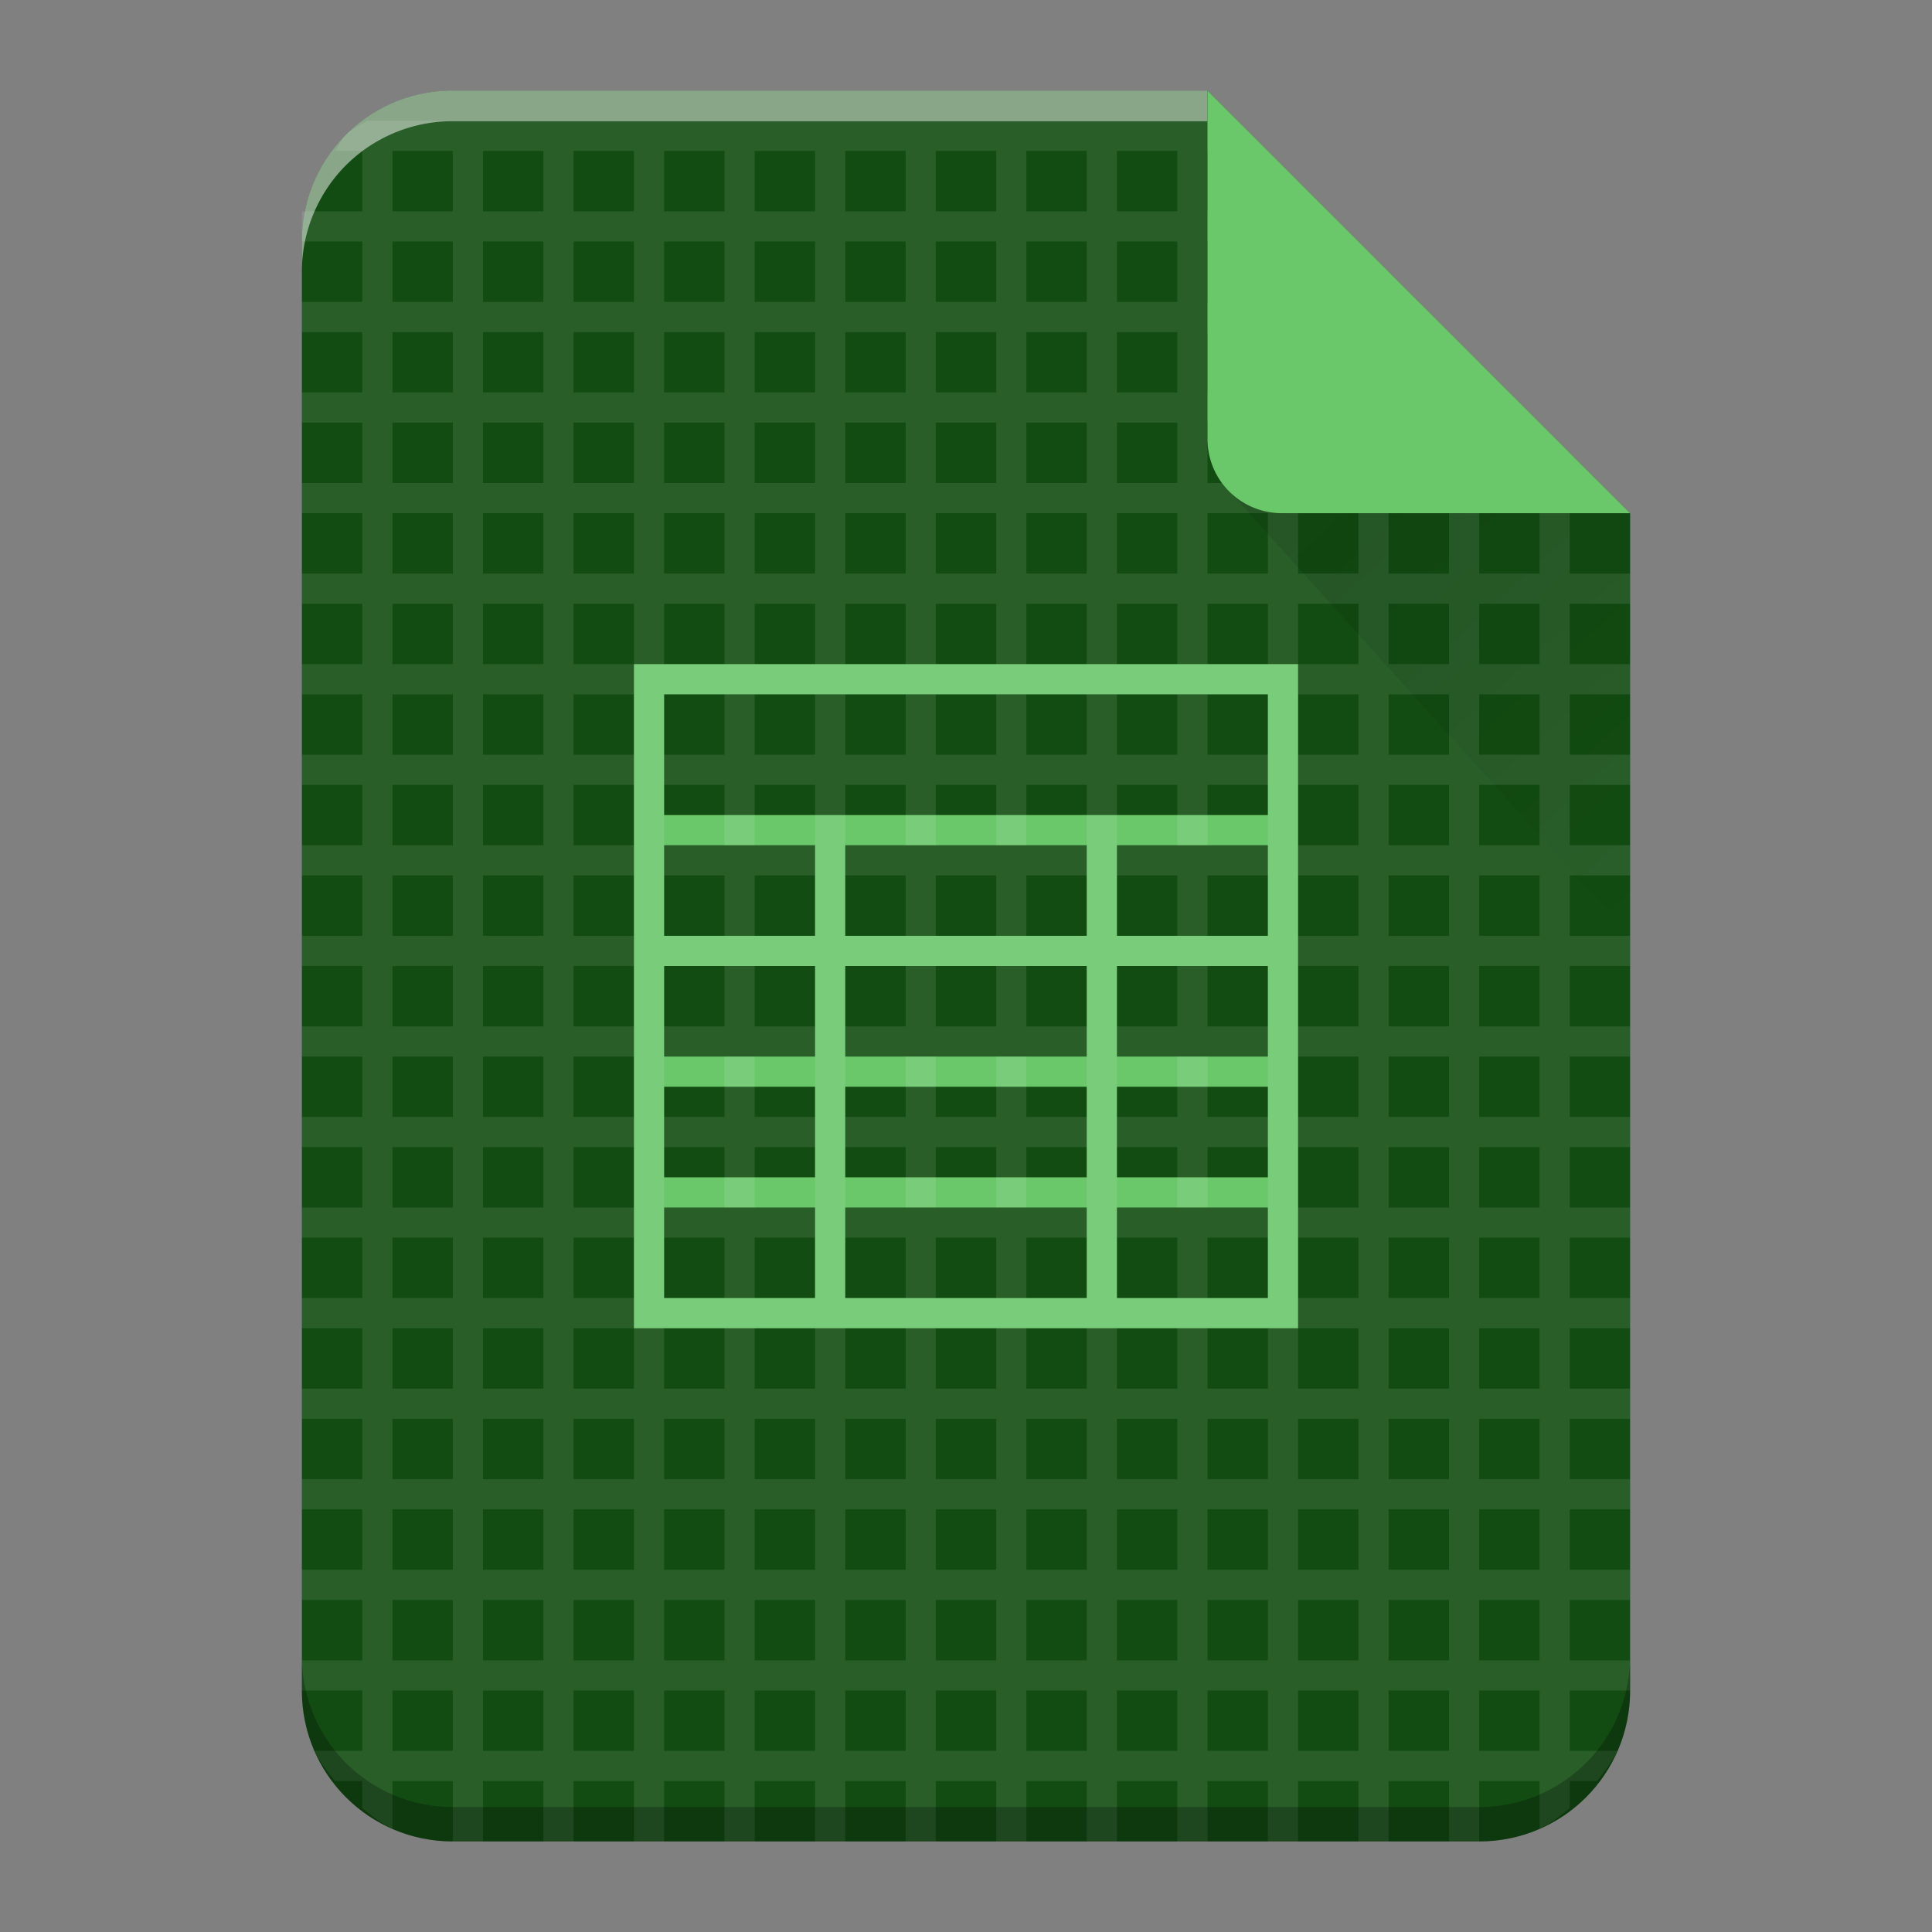 <svg xmlns="http://www.w3.org/2000/svg" xmlns:xlink="http://www.w3.org/1999/xlink" width="64" height="64"><rect width="100%" height="100%" fill="#808080" stroke="none"/><defs><linearGradient xlink:href="#a" id="b" x1="0" x2="0" y1="60.774" y2="2.345" gradientUnits="userSpaceOnUse"/><linearGradient id="a" x2="0" y1="392.36" y2="336.36" gradientTransform="translate(254 -254)" gradientUnits="userSpaceOnUse"><stop stop-color="#fff" stop-opacity="0"/><stop offset="1" stop-color="#fff" stop-opacity=".2"/></linearGradient><linearGradient id="c" x1="41.616" x2="54" y1="17.475" y2="31" gradientUnits="userSpaceOnUse"><stop stop-color="#060606"/><stop offset="1" stop-opacity="0"/></linearGradient></defs><path d="M40 3H15c-2.77 0-5 2.23-5 5v48c0 2.77 2.23 5 5 5h34c2.77 0 5-2.23 5-5V17Z" style="fill:#124c12"/><path d="M21 22v22h22V22Zm1 1h20v4H22Zm0 5h5v3h-5zm6 0h8v3h-8zm9 0h5v3h-5zm-15 4h5v3h-5zm6 0h8v3h-8zm9 0h5v3h-5zm-15 4h5v3h-5zm6 0h8v3h-8zm9 0h5v3h-5zm-15 4h5v3h-5zm6 0h8v3h-8zm9 0h5v3h-5z" style="color:#000;fill:#6ac76a"/><path d="M12.146 4c-.224.16-.49.266-.685.46-.153.154-.23.368-.361.54h.9v2h-2v1h2v2h-2v1h2v2h-2v1h2v2h-2v1h2v2h-2v1h2v2h-2v1h2v2h-2v1h2v2h-2v1h2v2h-2v1h2v2h-2v1h2v2h-2v1h2v2h-2v1h2v2h-2v1h2v2h-2v1h2v2h-2v1h2v2h-2v1h2v2h-2v1h2v2h-1.574c.163.374.428.68.674 1h.9v.9c.32.246.626.51 1 .674V59h2v2h1v-2h2v2h1v-2h2v2h1v-2h2v2h1v-2h2v2h1v-2h2v2h1v-2h2v2h1v-2h2v2h1v-2h2v2h1v-2h2v2h1v-2h2v2h1v-2h2v2h1v-2h2v1.574c.374-.163.68-.428 1-.674V59h.9c.246-.32.51-.626.674-1H52v-2h2v-1h-2v-2h2v-1h-2v-2h2v-1h-2v-2h2v-1h-2v-2h2v-1h-2v-2h2v-1h-2v-2h2v-1h-2v-2h2v-1h-2v-2h2v-1h-2v-2h2v-1h-2v-2h2v-1h-2v-2h2v-1h-2v-2h2v-1h-2v-2h2l-1-1h-1v-1l-1-1v2h-2v-2h2l-1-1h-1v-1l-1-1v2h-2v-2h2l-1-1h-1V9l-1-1v2h-2V8h2l-1-1h-1V6l-1-1v2h-2V5h2l-1-1ZM13 5h2v2h-2zm3 0h2v2h-2zm3 0h2v2h-2zm3 0h2v2h-2zm3 0h2v2h-2zm3 0h2v2h-2zm3 0h2v2h-2zm3 0h2v2h-2zm3 0h2v2h-2ZM13 8h2v2h-2zm3 0h2v2h-2zm3 0h2v2h-2zm3 0h2v2h-2zm3 0h2v2h-2zm3 0h2v2h-2zm3 0h2v2h-2zm3 0h2v2h-2zm3 0h2v2h-2zm3 0h2v2h-2zm-27 3h2v2h-2zm3 0h2v2h-2zm3 0h2v2h-2zm3 0h2v2h-2zm3 0h2v2h-2zm3 0h2v2h-2zm3 0h2v2h-2zm3 0h2v2h-2zm3 0h2v2h-2zm3 0h2v2h-2zm3 0h2v2h-2zm-30 3h2v2h-2zm3 0h2v2h-2zm3 0h2v2h-2zm3 0h2v2h-2zm3 0h2v2h-2zm3 0h2v2h-2zm3 0h2v2h-2zm3 0h2v2h-2zm3 0h2v2h-2zm3 0h2v2h-2zm3 0h2v2h-2zm3 0h2v2h-2zm-33 3h2v2h-2zm3 0h2v2h-2zm3 0h2v2h-2zm3 0h2v2h-2zm3 0h2v2h-2zm3 0h2v2h-2zm3 0h2v2h-2zm3 0h2v2h-2zm3 0h2v2h-2zm3 0h2v2h-2zm3 0h2v2h-2zm3 0h2v2h-2zm3 0h2v2h-2zm-36 3h2v2h-2zm3 0h2v2h-2zm3 0h2v2h-2zm3 0h2v2h-2zm3 0h2v2h-2zm3 0h2v2h-2zm3 0h2v2h-2zm3 0h2v2h-2zm3 0h2v2h-2zm3 0h2v2h-2zm3 0h2v2h-2zm3 0h2v2h-2zm3 0h2v2h-2zm-36 3h2v2h-2zm3 0h2v2h-2zm3 0h2v2h-2zm3 0h2v2h-2zm3 0h2v2h-2zm3 0h2v2h-2zm3 0h2v2h-2zm3 0h2v2h-2zm3 0h2v2h-2zm3 0h2v2h-2zm3 0h2v2h-2zm3 0h2v2h-2zm3 0h2v2h-2zm-36 3h2v2h-2zm3 0h2v2h-2zm3 0h2v2h-2zm3 0h2v2h-2zm3 0h2v2h-2zm3 0h2v2h-2zm3 0h2v2h-2zm3 0h2v2h-2zm3 0h2v2h-2zm3 0h2v2h-2zm3 0h2v2h-2zm3 0h2v2h-2zm3 0h2v2h-2zm-36 3h2v2h-2zm3 0h2v2h-2zm3 0h2v2h-2zm3 0h2v2h-2zm3 0h2v2h-2zm3 0h2v2h-2zm3 0h2v2h-2zm3 0h2v2h-2zm3 0h2v2h-2zm3 0h2v2h-2zm3 0h2v2h-2zm3 0h2v2h-2zm3 0h2v2h-2zm-36 3h2v2h-2zm3 0h2v2h-2zm3 0h2v2h-2zm3 0h2v2h-2zm3 0h2v2h-2zm3 0h2v2h-2zm3 0h2v2h-2zm3 0h2v2h-2zm3 0h2v2h-2zm3 0h2v2h-2zm3 0h2v2h-2zm3 0h2v2h-2zm3 0h2v2h-2zm-36 3h2v2h-2zm3 0h2v2h-2zm3 0h2v2h-2zm3 0h2v2h-2zm3 0h2v2h-2zm3 0h2v2h-2zm3 0h2v2h-2zm3 0h2v2h-2zm3 0h2v2h-2zm3 0h2v2h-2zm3 0h2v2h-2zm3 0h2v2h-2zm3 0h2v2h-2zm-36 3h2v2h-2zm3 0h2v2h-2zm3 0h2v2h-2v-1zm3 0h2v2h-2v-1zm3 0h2v2h-2v-1zm3 0h2v2h-2v-1zm3 0h2v2h-2v-1zm3 0h2v2h-2v-1zm3 0h2v2h-2v-1zm3 0h2v2h-2v-1zm3 0h2v2h-2v-1zm3 0h2v2h-2v-1zm3 0h2v2h-2zm-36 3h2v2h-2zm3 0h2v2h-2zm3 0h2v2h-2zm3 0h2v2h-2v-1zm3 0h2v2h-2v-1zm3 0h2v2h-2v-1zm3 0h2v2h-2v-1zm3 0h2v2h-2v-1zm3 0h2v2h-2v-1zm3 0h2v2h-2v-1zm3 0h2v2h-2v-1zm3 0h2v2h-2v-1zm3 0h2v2h-2v-1zm-36 3h2v2h-2zm3 0h2v2h-2zm3 0h2v2h-2zm3 0h2v2h-2zm3 0h2v2h-2zm3 0h2v2h-2zm3 0h2v2h-2zm3 0h2v2h-2zm3 0h2v2h-2zm3 0h2v2h-2zm3 0h2v2h-2zm3 0h2v2h-2zm3 0h2v2h-2zm-36 3h2v2h-2zm3 0h2v2h-2zm3 0h2v2h-2zm3 0h2v2h-2zm3 0h2v2h-2zm3 0h2v2h-2zm3 0h2v2h-2zm3 0h2v2h-2zm3 0h2v2h-2zm3 0h2v2h-2zm3 0h2v2h-2zm3 0h2v2h-2zm3 0h2v2h-2zm-36 3h2v2h-2zm3 0h2v2h-2zm3 0h2v2h-2zm3 0h2v2h-2zm3 0h2v2h-2zm3 0h2v2h-2zm3 0h2v2h-2zm3 0h2v2h-2zm3 0h2v2h-2zm3 0h2v2h-2zm3 0h2v2h-2v-1zm3 0h2v2h-2v-1zm3 0h2v2h-2v-1zm-36 3h2v2h-2zm3 0h2v2h-2zm3 0h2v2h-2zm3 0h2v2h-2zm3 0h2v2h-2zm3 0h2v2h-2zm3 0h2v2h-2zm3 0h2v2h-2zm3 0h2v2h-2zm3 0h2v2h-2zm3 0h2v2h-2zm3 0h2v2h-2zm3 0h2v2h-2zm-36 3h2v2h-2zm3 0h2v2h-2zm3 0h2v2h-2zm3 0h2v2h-2zm3 0h2v2h-2zm3 0h2v2h-2zm3 0h2v2h-2zm3 0h2v2h-2zm3 0h2v2h-2zm3 0h2v2h-2zm3 0h2v2h-2zm3 0h2v2h-2zm3 0h2v2h-2z" style="color:#000;opacity:.1;fill:#fff"/><path d="M40 3H15c-2.77 0-5 2.23-5 5v48c0 2.77 2.23 5 5 5h34c2.77 0 5-2.23 5-5V17Z" style="fill:url(#b)"/><path d="M40 3H15c-2.77 0-5 2.23-5 5v1.014a5 5 0 0 1 1.46-3.54A5 5 0 0 1 15 4.015h25V4Z" style="opacity:.5;fill:#fff"/><path d="M54 54.86a5 5 0 0 1-1.46 3.538A5 5 0 0 1 49 59.86H15a5 5 0 0 1-3.54-1.46A5 5 0 0 1 10 54.86V56c0 2.77 2.23 5 5 5h34c2.77 0 5-2.23 5-5z" style="opacity:.25;fill-opacity:.992"/><path d="M40 3v11.535A2.456 2.456 0 0 0 42.465 17H54Z" style="fill:#6ac76a;fill-rule:evenodd"/><path d="M40.73 16.283 54 31V17H42.465c-.68 0-1.29-.276-1.735-.717" style="opacity:.1;fill:url(#c);fill-rule:evenodd"/></svg>